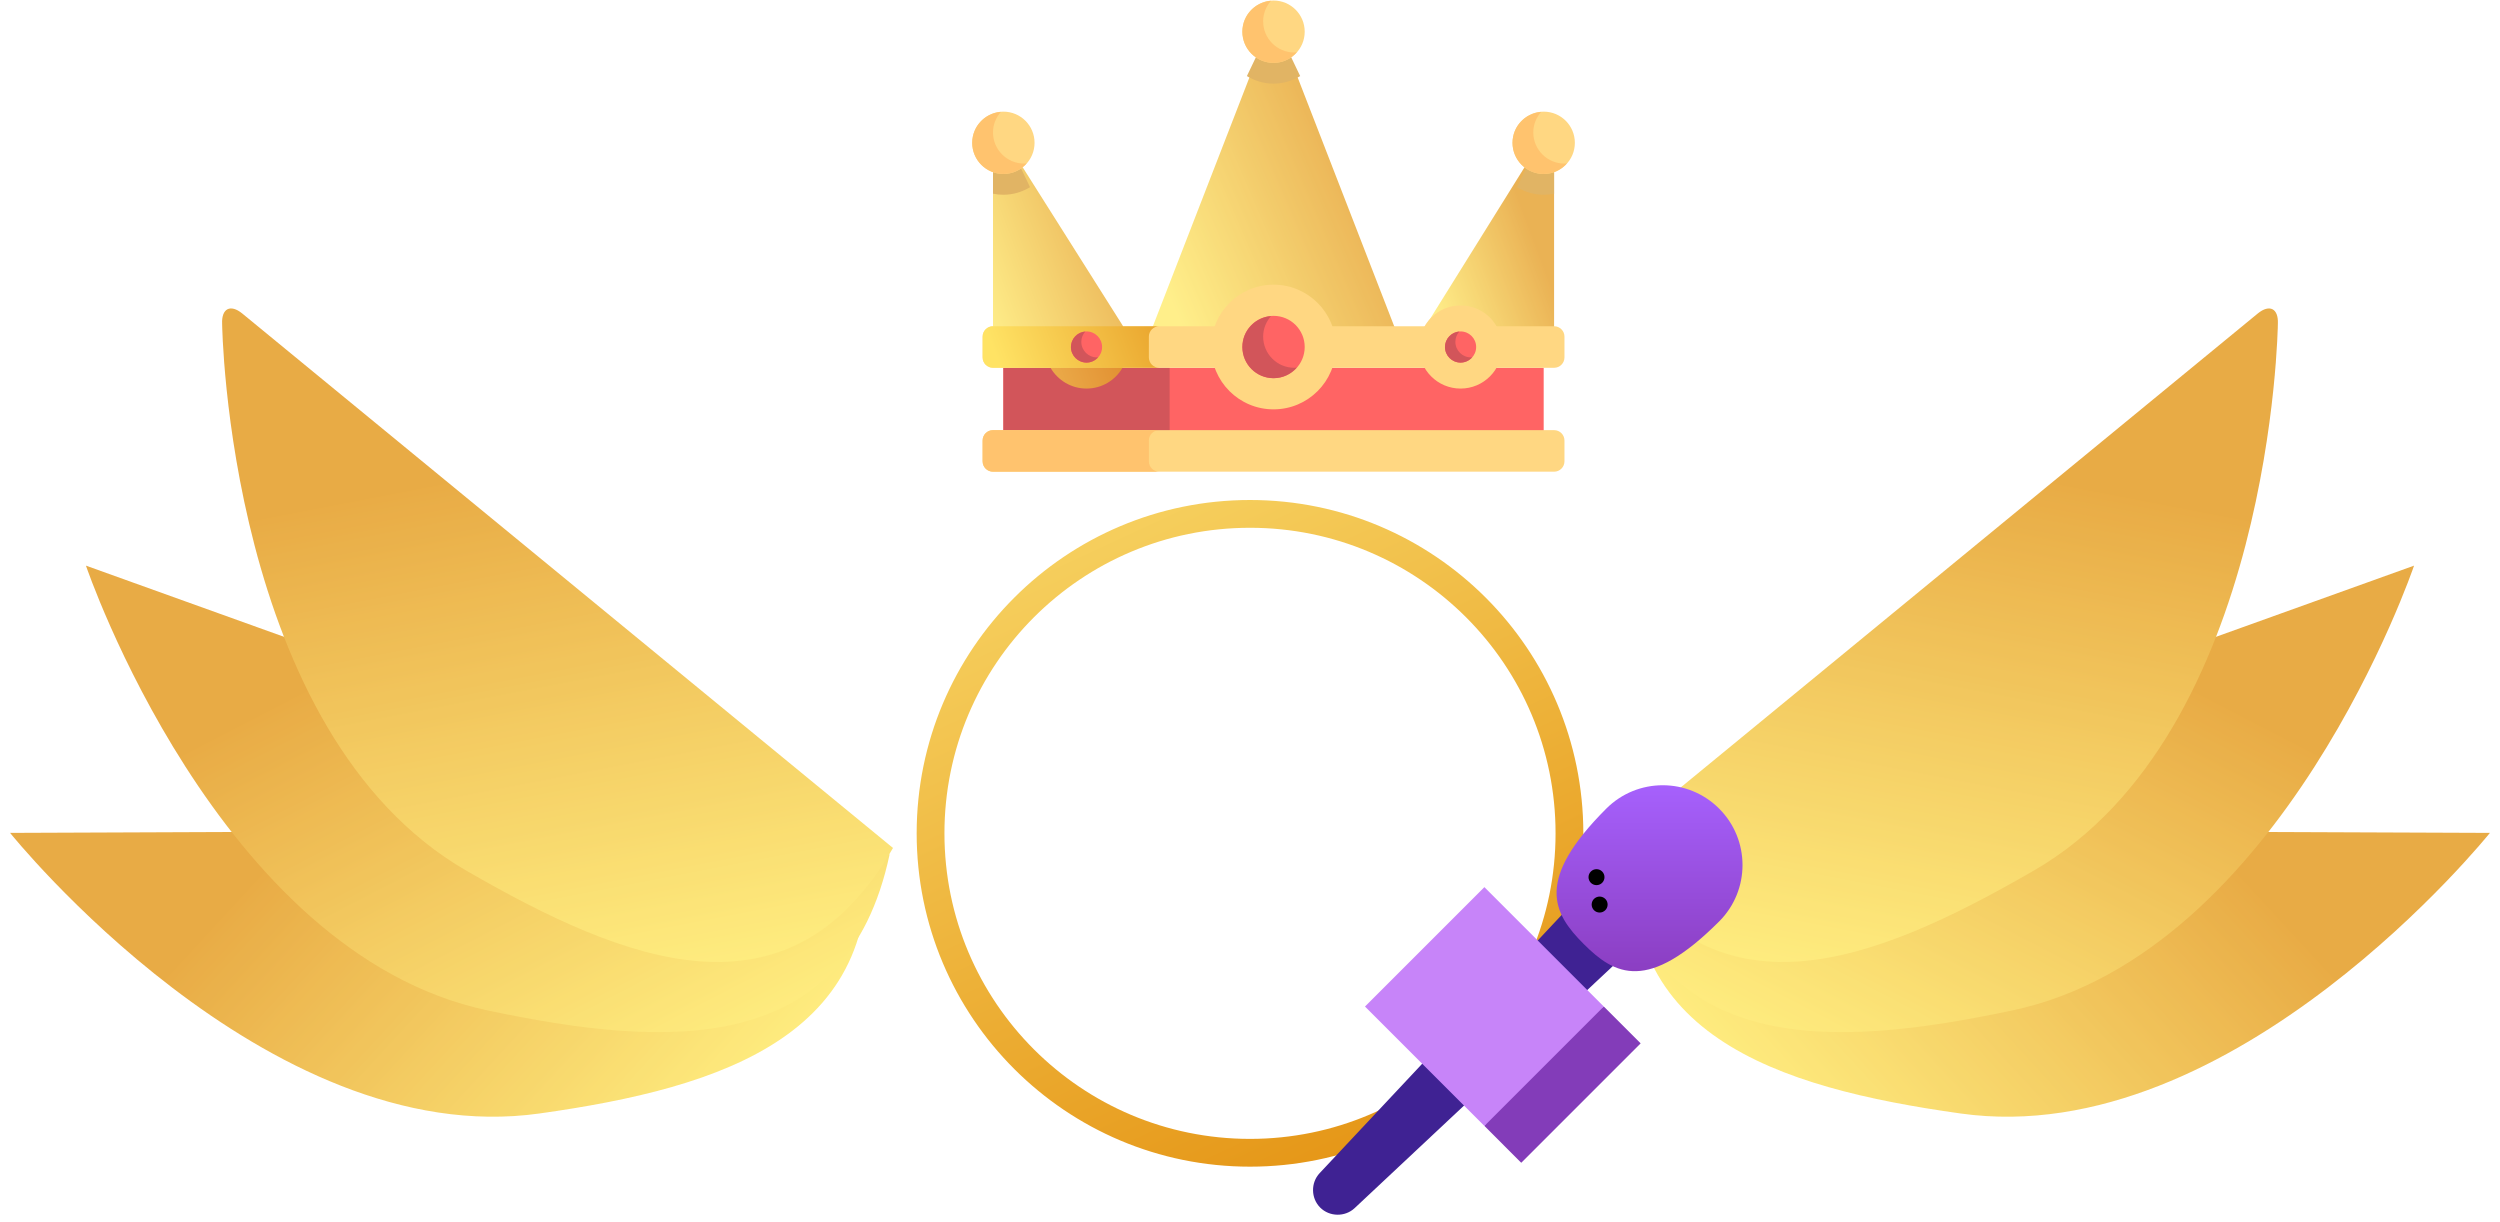 <?xml version="1.0" encoding="UTF-8"?>
<svg width="180px" height="88px" viewBox="0 0 180 88" version="1.1" xmlns="http://www.w3.org/2000/svg" xmlns:xlink="http://www.w3.org/1999/xlink">
    <!-- Generator: Sketch 47.1 (45422) - http://www.bohemiancoding.com/sketch -->
    <title>bg_first_diva_ranking</title>
    <desc>Created with Sketch.</desc>
    <defs>
        <linearGradient x1="18.634%" y1="-8.804%" x2="74.924%" y2="112.311%" id="linearGradient-1">
            <stop stop-color="#F8D666" offset="0%"></stop>
            <stop stop-color="#E38F0E" offset="100%"></stop>
        </linearGradient>
        <linearGradient x1="92.617%" y1="60.477%" x2="14.905%" y2="100%" id="linearGradient-2">
            <stop stop-color="#E1900A" offset="0%"></stop>
            <stop stop-color="#FFE858" offset="100%"></stop>
        </linearGradient>
        <linearGradient x1="50%" y1="0%" x2="50%" y2="100%" id="linearGradient-3">
            <stop stop-color="#A762FF" offset="0%"></stop>
            <stop stop-color="#883ABB" offset="100%"></stop>
        </linearGradient>
    </defs>
    <g id="six" stroke="none" stroke-width="1" fill="none" fill-rule="evenodd">
        <g id="bg_first_diva_ranking" transform="translate(-1, 0)">
            <circle id="Oval-8" stroke="url(#linearGradient-1)" stroke-width="2" cx="91" cy="60" r="23"></circle>
            <g id="Group-2-Copy" transform="translate(35.5, 53.5) scale(-1, 1) translate(-35.5, -53.5) translate(0, 21)" fill="url(#linearGradient-2)" opacity="0.76">
                <path d="M7,43 C7,57.912 19.631,60 33,60 C52.882,60 67.921,34.689 67.921,34.689" id="Oval-9" transform="translate(38, 46.5) rotate(8) translate(-38, -46.5) "></path>
                <path d="M6,34 C6,48.912 18.631,51 32,51 C51.882,51 66.921,25.689 66.921,25.689" id="Oval-9-Copy" transform="translate(37, 37.5) rotate(-12) translate(-37, -37.5) "></path>
                <path d="M3.331,24.351 C3.331,39.263 15.744,41.126 29.113,41.126 C48.995,41.126 64.034,15.815 64.034,15.815 C64.63,14.883 64.228,14.273 63.144,14.452 L3.331,24.351 Z" id="Oval-9-Copy-2" transform="translate(33.82, 27.774) rotate(-30) translate(-33.82, -27.774) "></path>
            </g>
            <g id="Group-2-Copy-2" transform="translate(111, 21)" fill="url(#linearGradient-2)" opacity="0.76">
                <path d="M7,43 C7,57.912 19.631,60 33,60 C52.882,60 67.921,34.689 67.921,34.689" id="Oval-9" transform="translate(38, 46.5) rotate(8) translate(-38, -46.5) "></path>
                <path d="M6,34 C6,48.912 18.631,51 32,51 C51.882,51 66.921,25.689 66.921,25.689" id="Oval-9-Copy" transform="translate(37, 37.5) rotate(-12) translate(-37, -37.5) "></path>
                <path d="M3.331,24.351 C3.331,39.263 15.744,41.126 29.113,41.126 C48.995,41.126 64.034,15.815 64.034,15.815 C64.63,14.883 64.228,14.273 63.144,14.452 L3.331,24.351 Z" id="Oval-9-Copy-2" transform="translate(33.82, 27.774) rotate(-30) translate(-33.82, -27.774) "></path>
            </g>
            <g id="001-monarchy" transform="translate(71, 0)" fill-rule="nonzero">
                <g id="Group" transform="translate(12.712, 2.966)" fill="url(#linearGradient-2)" opacity="0.697">
                    <polygon id="Shape" points="29.182 21.271 19.456 21.271 27.686 8.064 29.182 8.064"></polygon>
                    <polygon id="Shape" points="17.96 21.271 0.006 21.271 8.235 0.064 9.731 0.064"></polygon>
                </g>
                <path d="M19.776,5.478 C20.339,5.816 20.991,6.023 21.695,6.023 C22.399,6.023 23.051,5.816 23.613,5.478 L22.443,3.03 L20.947,3.03 L19.776,5.478 Z" id="Shape" fill="#E1B464"></path>
                <rect id="Rectangle-path" fill="#FF6464" x="2.244" y="26.481" width="38.901" height="5.237"></rect>
                <rect id="Rectangle-path" fill="#D2555A" x="2.244" y="26.481" width="11.97" height="5.237"></rect>
                <g id="Group" transform="translate(0.678, 20.441)" fill="#FFD782">
                    <path d="M41.216,6.04 L0.818,6.04 C0.405,6.04 0.07,5.705 0.07,5.292 L0.07,3.796 C0.07,3.383 0.405,3.048 0.818,3.048 L41.216,3.048 C41.629,3.048 41.964,3.383 41.964,3.796 L41.964,5.292 C41.964,5.705 41.629,6.04 41.216,6.04 Z" id="Shape"></path>
                    <path d="M41.216,13.521 L0.818,13.521 C0.405,13.521 0.07,13.186 0.07,12.773 L0.07,11.277 C0.07,10.864 0.405,10.529 0.818,10.529 L41.216,10.529 C41.629,10.529 41.964,10.864 41.964,11.277 L41.964,12.773 C41.964,13.186 41.629,13.521 41.216,13.521 Z" id="Shape"></path>
                    <circle id="Oval" cx="21.017" cy="4.544" r="4.489"></circle>
                </g>
                <circle id="Oval" fill="#FF6464" cx="21.695" cy="24.985" r="2.244"></circle>
                <path d="M23.191,26.481 C21.952,26.481 20.947,25.476 20.947,24.237 C20.947,23.668 21.165,23.154 21.514,22.759 C20.361,22.852 19.451,23.807 19.451,24.985 C19.451,26.224 20.455,27.229 21.695,27.229 C22.366,27.229 22.961,26.929 23.372,26.463 C23.311,26.468 23.253,26.481 23.191,26.481 Z" id="Shape" fill="#D2555A"></path>
                <circle id="Oval" fill="#FFD782" cx="35.161" cy="24.985" r="2.992"></circle>
                <circle id="Oval" fill="#FF6464" cx="35.161" cy="24.985" r="1.122"></circle>
                <path d="M35.909,25.733 C35.289,25.733 34.787,25.23 34.787,24.611 C34.787,24.326 34.896,24.069 35.07,23.872 C34.494,23.918 34.039,24.396 34.039,24.985 C34.039,25.604 34.541,26.107 35.161,26.107 C35.496,26.107 35.794,25.957 35.999,25.724 C35.969,25.726 35.94,25.733 35.909,25.733 Z" id="Shape" fill="#D2555A"></path>
                <path d="M12.718,33.214 L12.718,31.718 C12.718,31.305 13.053,30.97 13.466,30.97 L1.496,30.97 C1.083,30.97 0.748,31.305 0.748,31.718 L0.748,33.214 C0.748,33.627 1.083,33.962 1.496,33.962 L13.466,33.962 C13.053,33.962 12.718,33.627 12.718,33.214 Z" id="Shape" fill="#FFC36E"></path>
                <circle id="Oval" fill="#FFD782" cx="21.695" cy="2.282" r="2.244"></circle>
                <path d="M23.191,3.778 C21.952,3.778 20.947,2.774 20.947,1.534 C20.947,0.965 21.165,0.452 21.514,0.056 C20.361,0.15 19.451,1.105 19.451,2.282 C19.451,3.522 20.455,4.527 21.695,4.527 C22.366,4.527 22.961,4.227 23.372,3.76 C23.311,3.765 23.253,3.778 23.191,3.778 Z" id="Shape" fill="#FFC36E"></path>
                <path d="M41.894,13.947 C41.652,13.997 41.402,14.023 41.146,14.023 C40.441,14.023 39.79,13.816 39.227,13.478 L40.397,11.03 L41.894,11.03 L41.894,13.947 Z" id="Shape" fill="#E1B464"></path>
                <circle id="Oval" fill="#FFD782" cx="41.146" cy="10.282" r="2.244"></circle>
                <g id="Group" transform="translate(0.678, 8)">
                    <path d="M41.964,3.778 C40.724,3.778 39.719,2.774 39.719,1.534 C39.719,0.965 39.938,0.452 40.287,0.056 C39.133,0.15 38.223,1.105 38.223,2.282 C38.223,3.522 39.228,4.527 40.468,4.527 C41.138,4.527 41.733,4.227 42.144,3.76 C42.084,3.765 42.026,3.778 41.964,3.778 Z" id="Shape" fill="#FFC36E"></path>
                    <path d="M12.04,17.733 L12.04,16.237 C12.04,15.824 12.375,15.489 12.788,15.489 L10.186,15.489 L2.314,3.03 L0.818,3.03 L0.818,15.489 C0.405,15.489 0.07,15.824 0.07,16.237 L0.07,17.733 C0.07,18.146 0.405,18.481 0.818,18.481 L4.96,18.481 C5.478,19.375 6.444,19.977 7.551,19.977 C8.658,19.977 9.625,19.375 10.142,18.481 L12.788,18.481 C12.375,18.481 12.04,18.146 12.04,17.733 Z" id="Shape" fill="url(#linearGradient-2)" opacity="0.697"></path>
                </g>
                <circle id="Oval" fill="#FF6464" cx="8.229" cy="24.985" r="1.122"></circle>
                <path d="M8.977,25.733 C8.357,25.733 7.855,25.23 7.855,24.611 C7.855,24.326 7.964,24.069 8.139,23.872 C7.562,23.918 7.107,24.396 7.107,24.985 C7.107,25.604 7.609,26.107 8.229,26.107 C8.564,26.107 8.862,25.957 9.068,25.724 C9.037,25.726 9.008,25.733 8.977,25.733 Z" id="Shape" fill="#D2555A"></path>
                <path d="M1.496,13.947 C1.738,13.997 1.988,14.023 2.244,14.023 C2.949,14.023 3.6,13.816 4.163,13.478 L2.992,11.03 L1.496,11.03 L1.496,13.947 Z" id="Shape" fill="#E1B464"></path>
                <circle id="Oval" fill="#FFD782" cx="2.244" cy="10.282" r="2.244"></circle>
                <path d="M3.741,11.778 C2.501,11.778 1.496,10.774 1.496,9.534 C1.496,8.965 1.715,8.452 2.064,8.056 C0.91,8.15 0,9.105 0,10.282 C0,11.522 1.005,12.527 2.244,12.527 C2.915,12.527 3.51,12.227 3.921,11.76 C3.861,11.765 3.802,11.778 3.741,11.778 Z" id="Shape" fill="#FFC36E"></path>
            </g>
            <g id="technology" transform="translate(95, 56)" fill-rule="nonzero">
                <path d="M18.928,9.356 L1.014,28.466 C0.365,29.158 0.383,30.274 1.054,30.945 C1.725,31.615 2.84,31.633 3.533,30.985 L22.643,13.071 L18.928,9.356 Z" id="Shape" fill="#3F2293"></path>
                <polygon id="Shape" fill="#833CB9" points="24.126 19.123 21.473 16.47 16.158 19.751 12.876 25.066 15.529 27.72"></polygon>
                <rect id="Rectangle-path" fill="#C784F9" transform="translate(12.875, 16.47) rotate(135) translate(-12.875, -16.47) " x="6.796" y="10.391" width="12.157" height="12.157"></rect>
                <path d="M29.778,10.345 C24.645,15.478 22.272,14.214 20.028,11.97 C17.784,9.727 16.52,7.353 21.653,2.22 C23.897,-0.023 27.534,-0.023 29.778,2.22 C32.022,4.464 32.022,8.102 29.778,10.345 Z" id="Shape" fill="url(#linearGradient-3)"></path>
                <path d="M20.948,7.73 C21.096,7.73 21.243,7.674 21.355,7.563 C21.355,7.563 21.355,7.562 21.355,7.562 C21.579,7.338 21.579,6.973 21.355,6.748 C21.131,6.525 20.766,6.525 20.542,6.749 C20.317,6.973 20.317,7.338 20.542,7.563 C20.654,7.674 20.801,7.73 20.948,7.73 Z" id="Shape" fill="#000000"></path>
                <path d="M20.953,8.597 C20.661,8.719 20.522,9.055 20.643,9.348 C20.702,9.49 20.812,9.601 20.954,9.66 C21.025,9.689 21.1,9.704 21.174,9.704 C21.249,9.704 21.323,9.689 21.394,9.66 C21.394,9.66 21.395,9.659 21.395,9.659 C21.687,9.538 21.826,9.201 21.706,8.908 C21.647,8.766 21.536,8.656 21.394,8.597 C21.252,8.538 21.096,8.538 20.953,8.597 Z" id="Shape" fill="#000000"></path>
            </g>
        </g>
    </g>
</svg>